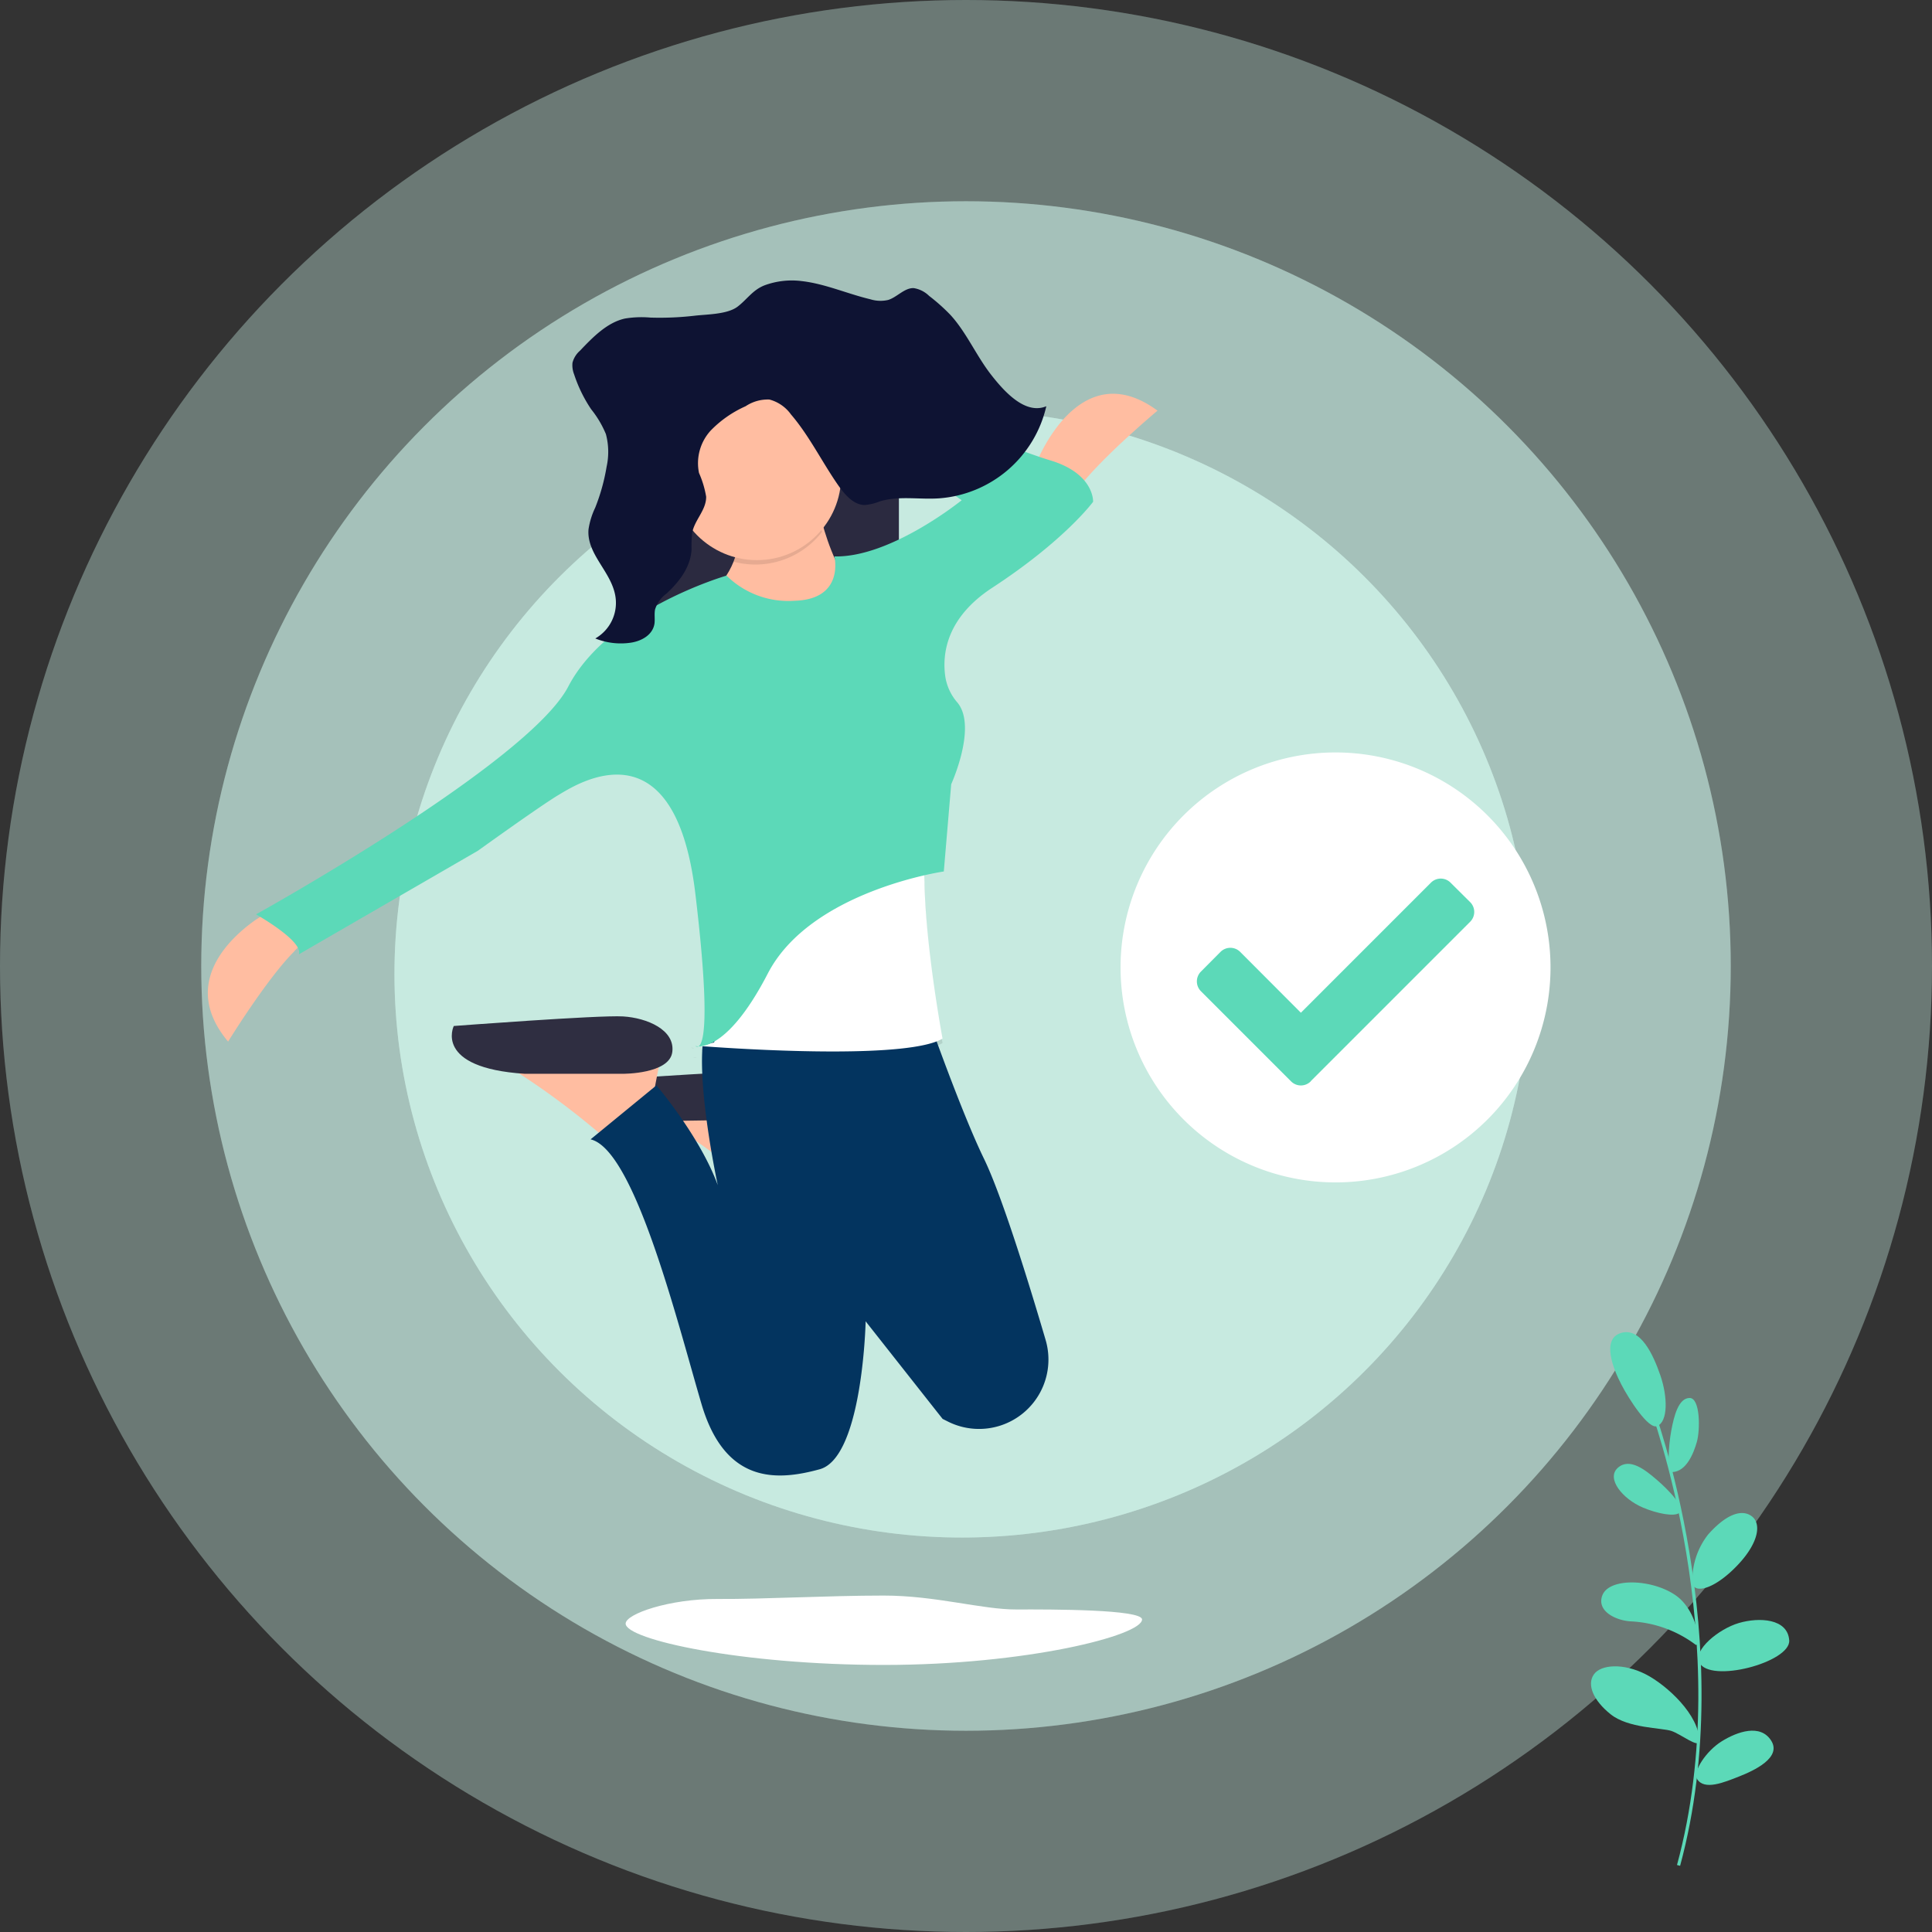 <svg xmlns="http://www.w3.org/2000/svg" xmlns:xlink="http://www.w3.org/1999/xlink" width="240" height="240" viewBox="0 0 240 240"><rect x="0" y="0" width="240" height="240" fill="#333333" stroke="none"/><defs><style>.a,.b,.c,.d,.e{fill:#d1f5eb;}.a{opacity:0.2;}.b{opacity:0.4;}.c{opacity:0.6;}.d{opacity:0.3;}.e{opacity:0.5;}.f{fill:#5cd9b8;}.g{fill:#fff;}.h{fill:#3f3d56;}.i{fill:url(#a);}.j{fill:#ffbda1;}.k{fill:#2f2e41;}.l,.o{fill:#0e1333;}.l,.m{opacity:0.1;}.n{fill:#03345f;}</style><linearGradient id="a" x1="0.505" y1="1.007" x2="0.505" gradientUnits="objectBoundingBox"><stop offset="0" stop-color="gray" stop-opacity="0.251"/><stop offset="0.54" stop-color="gray" stop-opacity="0.122"/><stop offset="1" stop-color="gray" stop-opacity="0.102"/></linearGradient></defs><g transform="translate(-45 -100)"><circle class="a" cx="120" cy="120" r="120" transform="translate(45 100)"/><circle class="b" cx="95" cy="95" r="95" transform="translate(70 125)"/><ellipse class="c" cx="70.5" cy="70" rx="70.5" ry="70" transform="translate(94 151)"/><circle class="a" cx="120" cy="120" r="120" transform="translate(45 100)"/><circle class="d" cx="95" cy="95" r="95" transform="translate(70 125)"/><ellipse class="e" cx="70.5" cy="70" rx="70.5" ry="70" transform="translate(94 151)"/><g transform="translate(184.199 193.471)"><ellipse class="f" cx="18.801" cy="23.49" rx="18.801" ry="23.49" transform="translate(8.405 1.808)"/><path class="g" d="M573.622,436.317a26.706,26.706,0,1,1-26.706-26.707,26.706,26.706,0,0,1,26.706,26.707ZM543.83,450.453l19.81-19.81a1.721,1.721,0,0,0,0-2.437l-2.437-2.42a1.718,1.718,0,0,0-2.434,0l-16.157,16.158-7.544-7.562a1.728,1.728,0,0,0-2.437,0l-2.437,2.452a1.729,1.729,0,0,0,0,2.438l11.2,11.2a1.721,1.721,0,0,0,2.438,0Z" transform="translate(-520.21 -409.61)"/></g><rect class="h" width="1.871" height="9.053" rx="0.936" transform="translate(156.038 151.458)"/><rect class="h" width="2.109" height="15.756" rx="1.054" transform="translate(155.97 168.035)"/><rect class="h" width="2.007" height="15.891" rx="1.004" transform="translate(156.004 189.304)"/><path class="i" d="M377.46,474.88a.346.346,0,0,0,.411.053A1.451,1.451,0,0,1,377.46,474.88Z" transform="translate(-246.328 -243.555)"/><path class="j" d="M383.083,491l-.405,2.207-.313,1.688-.569,3.088-5.513,3.86s-.5-.425-1.317-1.1a96.069,96.069,0,0,0-10.5-7.682,11.744,11.744,0,0,0-2.885-1.329Z" transform="translate(-236.433 -253.604)"/><path class="k" d="M371.649,485.3s6.428,1.1,6.8-1.642-3.309-4.229-6.432-4.414-21.868,1.1-21.868,1.1-3.306,4.41,8.635,5.148Z" transform="translate(-229.043 -246.267)"/><rect class="k" width="33.628" height="39.875" transform="translate(123.035 148.449)"/><rect class="l" width="33.628" height="39.875" transform="translate(123.035 148.63)"/><path class="j" d="M388.183,288.22s1.654,11.576,7.351,14.332-7.351,7.908-7.351,7.908l-17.823-6.62s10.107-3.309,8.085-13.048Z" transform="translate(-241.902 -127.186)"/><path class="j" d="M331.323,473.16l-.4,2.2-.328,1.695-.569,3.088L324.511,484s-.5-.422-1.317-1.092a95.636,95.636,0,0,0-10.5-7.682,11.673,11.673,0,0,0-2.885-1.329Z" transform="translate(-204.153 -242.482)"/><path class="m" d="M410.117,427.637c-4.142,2.452-22.327,1.454-28.243,1.054l-1.612-.117c-.173,0,.026-.1.026-.1l.166-1.668,4.41-11.207,23.611-13.692a20.549,20.549,0,0,0-.6,6.176C407.986,416.2,410.117,427.637,410.117,427.637Z" transform="translate(-248.031 -198.063)"/><path class="m" d="M407.953,406.638c-4.8,1.107-15.368,4.355-19.428,12.2-2.707,5.223-4.986,7.464-6.575,8.4l-1.612-.113a.912.912,0,0,0,.026-.1l1.454-.376,3.122-12.495,23.611-13.688A20.654,20.654,0,0,0,407.953,406.638Z" transform="translate(-248.123 -197.165)"/><path class="m" d="M234.691,427.29,240.2,430.6a5.4,5.4,0,0,0-2.048,1.45c-.46-1.341-3.343-3.212-4.655-4.01C234.212,427.557,234.691,427.29,234.691,427.29Z" transform="translate(-156.581 -213.886)"/><path class="m" d="M377.106,471.743a.328.328,0,0,1-.376-.053A1.307,1.307,0,0,0,377.106,471.743Z" transform="translate(-245.873 -241.566)"/><path class="m" d="M401.727,294.169a35.9,35.9,0,0,1-1.017-4.489l-9.738,2.573a10.676,10.676,0,0,1-.222,5.618,10.473,10.473,0,0,0,10.977-3.7Z" transform="translate(-254.614 -128.096)"/><path class="m" d="M428.67,507.07s6.063,11.945,4.225,15.616" transform="translate(-278.254 -263.623)"/><path class="j" d="M0,3.271A5.833,5.833,0,0,1,2.2,4.7c3.64,3.312,8.853,11.083,8.853,11.083,6.665-7.3-.71-13.06-3.854-15.041C6.435.264,5.921,0,5.921,0Z" transform="matrix(-0.105, -0.995, 0.995, -0.105, 174.247, 163.668)"/><path class="j" d="M230.1,430.583a5.4,5.4,0,0,0-2.048,1.45c-3.389,3.355-8.243,11.23-8.243,11.23-6.206-7.392.661-13.233,3.589-15.24.712-.486,1.19-.753,1.19-.753Z" transform="translate(-146.473 -213.873)"/><path class="k" d="M319.05,468.537s5.769.041,6.116-2.712-3.144-4.229-6.116-4.413-21.031,1.189-21.031,1.189-2.562,5.2,8.8,5.936Z" transform="translate(-196.649 -235.148)"/><path class="n" d="M388.042,511.841c-.252-.124-.5-.252-.753-.376l-.678-.855-8.891-11.275v.2c-.06,1.883-.7,16.8-5.694,18.181-5.328,1.469-11.757,1.838-14.687-8.085s-8.284-31.606-13.783-32.894l8.179-6.707s5.415,6.334,7.622,12.4c-.083-.376-3.822-17.85-.753-20.941h26.833s4.142,11.8,6.982,17.643c2.21,4.538,5.528,15.266,7.664,22.527A8.62,8.62,0,0,1,388.042,511.841Z" transform="translate(-225.192 -235.202)"/><path class="g" d="M409.791,426.186c-4.142,2.452-22.327,1.454-28.243,1.054l-1.612-.113-.267-.023.294-.075,1.453-.376,3.122-12.495,23.611-13.689a20.561,20.561,0,0,0-.6,6.176C407.66,414.757,409.791,426.186,409.791,426.186Z" transform="translate(-247.705 -197.165)"/><path class="f" d="M300.1,277.8a10.926,10.926,0,0,1-8.454-3.125s-14.687,4.229-19.661,13.782-38.787,28.3-38.787,28.3,5.882,3.306,5.328,4.959l22.237-12.864s7.908-5.694,10.1-6.982,14.336-9.188,16.908,12.31,0,18.927,0,18.927,3.675,1.288,9-9,21.864-12.679,21.864-12.679l.919-10.838s3.28-7.185.753-10.167a6.4,6.4,0,0,1-1.472-3.111c-.418-2.753,0-7.339,5.852-11.15,9-5.882,12.495-10.657,12.495-10.657s.184-3.495-5.328-5.148-27.93-10.657-27.93-10.657l-.753,3.125,17.688,12.484s-8.819,7.155-15.816,6.982C305.05,272.29,306.349,277.619,300.1,277.8Z" transform="translate(-156.393 -103.171)"/><circle class="j" cx="10.473" cy="10.473" r="10.473" transform="translate(128.552 148.634)"/><path class="o" d="M366.026,218.739c2.907.332,5.667,1.578,8.53,2.259a4.233,4.233,0,0,0,2.207.083c1.111-.343,2.015-1.506,3.167-1.472a3.51,3.51,0,0,1,1.92.968,23.622,23.622,0,0,1,2.636,2.35c1.973,2.143,3.2,5.027,5,7.358s4.367,5.064,6.924,4a14.781,14.781,0,0,1-13.329,11.441c-2.459.169-4.978-.343-7.358.376a6.375,6.375,0,0,1-1.857.452c-1.371,0-2.474-1.258-3.329-2.482-2-2.877-3.589-6.142-5.844-8.767a4.806,4.806,0,0,0-2.677-1.853,4.958,4.958,0,0,0-2.96.832,13.889,13.889,0,0,0-4.33,3.013,6,6,0,0,0-1.461,5.272,12.3,12.3,0,0,1,.889,2.952c.023,1.672-1.453,2.892-1.743,4.519a16.935,16.935,0,0,0-.072,2.056c-.128,2.228-1.587,4.052-3.106,5.456a3.917,3.917,0,0,0-1.423,1.969c-.117.576,0,1.182-.075,1.766-.222,1.446-1.665,2.18-2.941,2.369a8.484,8.484,0,0,1-4.413-.523,5.089,5.089,0,0,0,2.47-5.4c-.569-2.983-3.566-5.125-3.309-8.16a9.455,9.455,0,0,1,.829-2.685,24.6,24.6,0,0,0,1.416-5.087,8.572,8.572,0,0,0-.087-4.056,12.607,12.607,0,0,0-1.83-3.084,17.537,17.537,0,0,1-2.12-4.342,3.054,3.054,0,0,1-.2-1.439,2.967,2.967,0,0,1,.923-1.488c1.638-1.722,3.389-3.51,5.585-4a12.572,12.572,0,0,1,3.171-.121,37.423,37.423,0,0,0,5.509-.234c1.506-.177,4.052-.154,5.328-1.13,1.19-.912,1.86-2.056,3.325-2.636a9.791,9.791,0,0,1,4.647-.531Z" transform="translate(-221.433 -83.82)"/><g transform="translate(242.64 265.484)"><g transform="translate(7.261 9.048)"><path class="f" d="M-480.513,451.489c7.544-27.829-3.323-56.954-3.434-57.246l-.374.144c.11.29,10.931,29.3,3.422,57Z" transform="translate(484.321 -394.243)"/></g><path class="f" d="M-483.578,402.8c-.746.047-.514-3.28-.173-5.127s.9-4.047,2.264-4.079,1.332,4.008.923,5.443S-481.848,402.69-483.578,402.8Z" transform="translate(493.718 -385.418)"/><path class="f" d="M-474.279,405.8c.857-.612-1.284-2.839-2.725-4.078s-3.414-2.864-4.9-1.534.615,3.877,3.116,4.934C-477.015,405.873-474.941,406.273-474.279,405.8Z" transform="translate(485.233 -383.332)"/><path class="f" d="M-489.454,413.113a9.192,9.192,0,0,1,1.934-6.19c2.24-2.535,4.168-3.19,5.4-2.3s.945,3.255-1.695,6.055S-488.941,414.313-489.454,413.113Z" transform="translate(502.062 -381.775)"/><path class="f" d="M-472.285,418.4c.7.487.4-4.222-2.57-6.2s-8.157-2.12-9,.071c-.758,1.97,1.692,3.14,3.552,3.237A14.592,14.592,0,0,1-472.285,418.4Z" transform="translate(485.267 -379.579)"/><path class="f" d="M-470.663,427.717c-.02.963-2.273-.87-3.47-1.259s-5.342-.322-7.516-2.054-2.99-3.693-2.1-4.961,3.72-1.4,6.409-.035S-470.6,424.55-470.663,427.717Z" transform="translate(484.102 -376.924)"/><path class="f" d="M-490.876,430.407c-.57-.909,1.112-3.488,3.062-4.694s4.793-2.2,6.138-.086-2.124,3.726-3.984,4.458S-489.971,431.848-490.876,430.407Z" transform="translate(504.056 -374.888)"/><path class="f" d="M-492.33,419.4c-.73-1.536,2.4-4.134,4.922-4.876s6.077-.572,6.26,2.156S-491.055,422.087-492.33,419.4Z" transform="translate(505.771 -378.39)"/><path class="f" d="M-475.183,399.174c-1.061.419-3.457-3.277-4.45-5.193s-2.481-5.616-.048-6.373,4,2.625,4.909,5.263S-473.8,398.628-475.183,399.174Z" transform="translate(483.389 -387.5)"/></g><path class="g" d="M32.075,8.618c17.715,0,32.075-3.666,32.075-5.649,0-1.261-11.292-1.258-15.579-1.24S38.523,0,32.075,0C25.025,0,17.356.454,11.39.423S0,2.289,0,3.483C0,5.467,14.361,8.618,32.075,8.618Z" transform="translate(122.719 298.207)"/></g></svg>